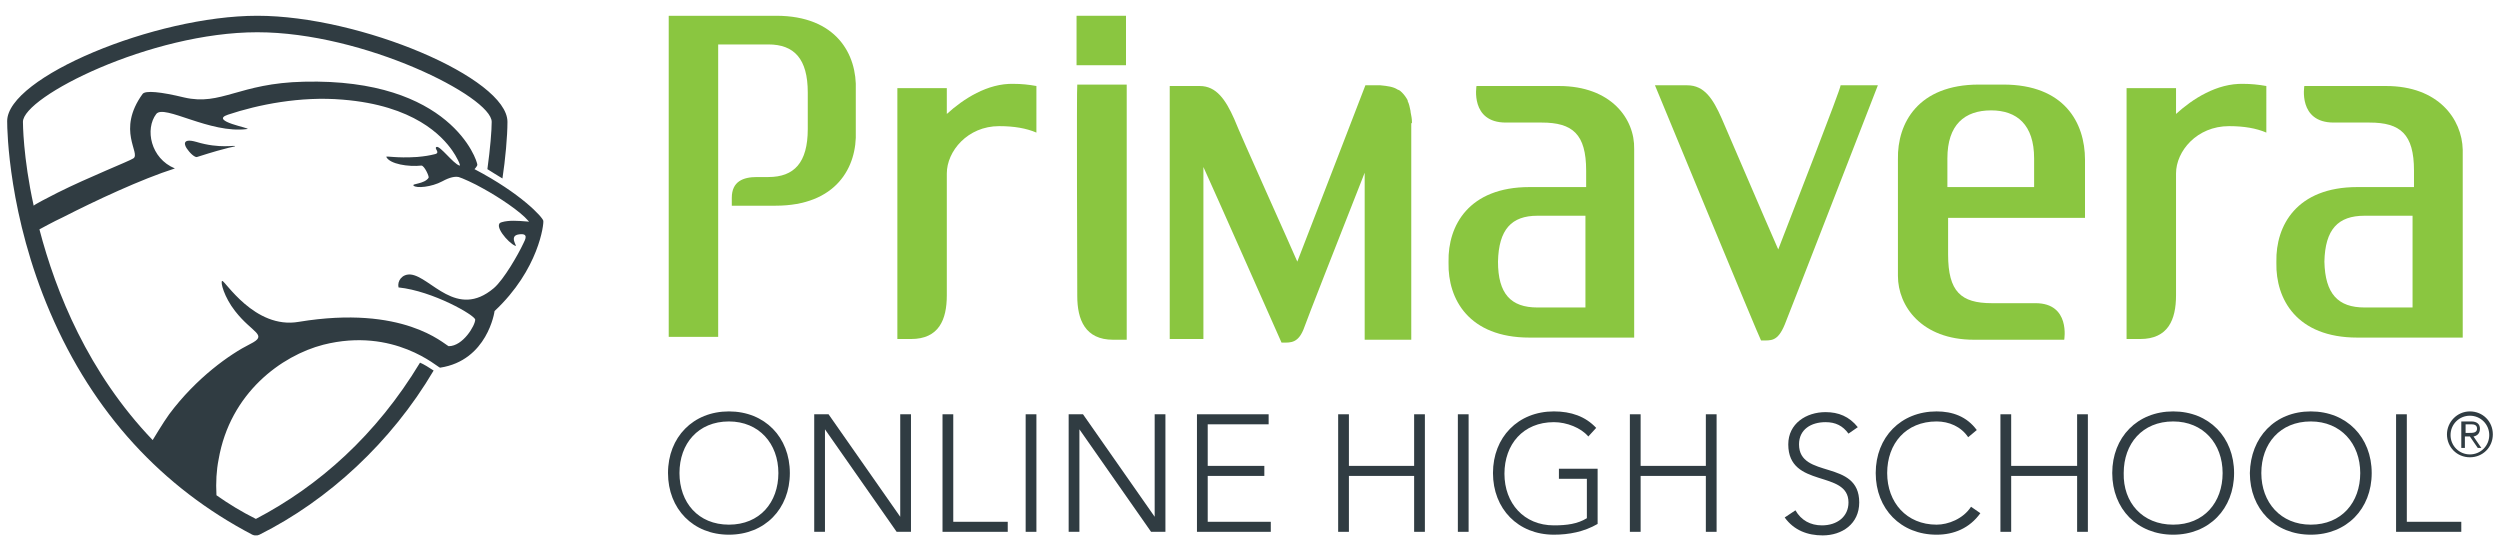 <?xml version="1.0" encoding="utf-8"?>
<!-- Generator: Adobe Illustrator 17.1.0, SVG Export Plug-In . SVG Version: 6.00 Build 0)  -->
<!DOCTYPE svg PUBLIC "-//W3C//DTD SVG 1.1//EN" "http://www.w3.org/Graphics/SVG/1.1/DTD/svg11.dtd">
<svg version="1.1" id="Layer_1" xmlns="http://www.w3.org/2000/svg" xmlns:xlink="http://www.w3.org/1999/xlink" x="0px" y="0px"
	 viewBox="0 0 348.8 76.9" enable-background="new 0 0 348.8 76.9" xml:space="preserve">
<g display="none">
	<g display="inline">
		<path fill="#303C42" d="M7,24.7c4.4-2.2,10-4.4,10.6-4.8c1.1-0.7-2.4-3.9,1.3-9c0.4-0.5,2.5-0.3,5.8,0.5c5.2,1.2,7.6-2,16.7-2.2
			c20.5-0.5,24.2,11,24.2,11.6c0,0.1-0.2,0.4-0.4,0.6c6.5,3.4,9.5,6.7,9.6,7.2c0.1,0.4-0.6,6.8-6.8,12.6c0,0.1-1,6.9-7.6,7.9
			c-0.3,0-6.4-5.7-16.3-3.2c-5.8,1.5-13,6.7-14.6,16c-0.3,1.5-0.4,3.2-0.3,5v0c1.7,1.2,3.5,2.3,5.5,3.3c8.8-4.6,16.8-11.7,22.9-21.8
			c0.5,0.2,1.3,0.7,1.9,1.1c-5.9,10-14.7,18.1-24.3,22.9c-0.2,0.1-0.3,0.1-0.5,0.1c-0.2,0-0.3,0-0.5-0.1C21.6,65.9,12,55.4,6,41.4
			C0.2,27.9,0,16,0,14.8C0,8.7,20.6,0,34.9,0c14.4,0,34.9,8.7,34.9,14.8c0,2-0.3,5.3-0.7,7.9c-0.8-0.5-1.5-0.9-2.1-1.3
			c0.4-2.9,0.6-5.4,0.6-6.6c0-3.5-17.8-12.5-32.7-12.5c-14.9,0-32.7,9-32.7,12.5c0,0.1,0,4.9,1.5,11.7C3.7,26.5,5.8,25.3,7,24.7z
			 M26.4,17.6c-2.1-0.6-1.7,0.5-1.2,1.1c0.5,0.7,1.1,1.1,1.3,1c4.7-1.5,5.2-1.4,5.3-1.5C31.8,18.1,29.7,18.6,26.4,17.6z M4.5,29.8
			c2.3,8.8,6.8,20,15.8,29.4c0,0,1.5-2.5,2.3-3.6c3.8-5.1,8.5-8.4,11.3-9.8c2.6-1.3,0.3-1.5-2.1-4.6c-1.5-1.9-2.1-4.1-1.8-4.2
			c0.3-0.2,4.5,6.8,10.7,5.7c14.6-2.4,20.2,3.1,20.9,3.4c2,0,3.7-2.9,3.7-3.7c0-0.6-5.9-4-10.7-4.5c-0.2-0.9,0.5-1.9,1.7-1.8
			c2.8,0.3,6.4,6.3,11.6,1.9c1.4-1.2,3.4-4.7,4.1-6.2c0.3-0.6,0.8-1.5-0.6-1.3c-1.5,0.2-0.1,1.8-0.5,1.6c-1-0.4-3.2-3-1.9-3.3
			c1-0.3,2.3-0.2,3.5-0.1c0.3,0,0.4,0.1,0.2-0.1c-1.1-1.3-4.1-3.3-6.3-4.5c-1.2-0.7-3-1.5-3.4-1.6c-0.5-0.1-1.2,0-2.3,0.6
			c-1.5,0.8-3.6,1-4,0.6c-0.3-0.3,1.5-0.2,2.1-1.1c0.1-0.2-0.6-1.7-1-1.7c-1.8,0.2-4.4-0.2-4.9-1.2c-0.1-0.2,1.3,0.2,4.3,0
			c1.1-0.1,1.7-0.2,2.5-0.4c0.8-0.2-0.2-0.8,0.2-1c0.5-0.2,2.3,2.3,3.2,2.6c0.3,0.1-0.5-1.4-1-2.1c-1.4-2-5.3-6.3-15.3-7.1
			c-5.9-0.5-11.8,0.7-16,2.1c-2.7,0.9,3.4,1.9,2.7,2c-5.2,0.7-11.6-3.5-12.7-2.1c-1.6,2.1-0.8,6.2,2.6,7.6
			c-4.5,1.5-10.9,4.5-15.4,6.7C6.5,28.8,4.5,29.8,4.5,29.8z"/>
	</g>
</g>
<g display="none">
	<g display="inline">
		<g>
			<path fill="#303C42" d="M102.7,55.3c5,0,8.5,3.6,8.5,8.6c0,5-3.5,8.6-8.5,8.6c-5,0-8.5-3.6-8.5-8.6
				C94.2,58.9,97.7,55.3,102.7,55.3z M102.7,71.1c4.3,0,6.9-3.1,6.9-7.2c0-4.1-2.7-7.2-6.9-7.2c-4.3,0-6.9,3.1-6.9,7.2
				C95.8,67.9,98.4,71.1,102.7,71.1z"/>
		</g>
		<g>
			<path fill="#303C42" d="M114.6,55.7h2l10,14.3h0V55.7h1.5V72h-2l-10-14.3h0V72h-1.5V55.7z"/>
		</g>
		<g>
			<path fill="#303C42" d="M132.5,55.7h1.5v15h7.6V72h-9.1V55.7z"/>
		</g>
		<g>
			<path fill="#303C42" d="M144.1,55.7h1.5V72h-1.5V55.7z"/>
		</g>
		<g>
			<path fill="#303C42" d="M150.1,55.7h2L162,70h0V55.7h1.5V72h-2l-10-14.3h0V72h-1.5V55.7z"/>
		</g>
		<g>
			<path fill="#303C42" d="M168,55.7h10v1.4h-8.5v5.8h7.9v1.4h-7.9v6.4h8.8V72H168V55.7z"/>
		</g>
		<g>
			<path fill="#303C42" d="M187.7,55.7h1.5v7.2h9.1v-7.2h1.5V72h-1.5v-7.8h-9.1V72h-1.5V55.7z"/>
		</g>
		<g>
			<path fill="#303C42" d="M204.4,55.7h1.5V72h-1.5V55.7z"/>
		</g>
		<g>
			<path fill="#303C42" d="M223.9,71c-1.9,1.1-4,1.5-6.1,1.5c-5,0-8.5-3.6-8.5-8.6c0-5,3.5-8.6,8.5-8.6c2.4,0,4.4,0.7,5.9,2.3
				l-1.1,1.2c-1-1.2-3-2-4.8-2c-4.3,0-6.9,3.1-6.9,7.2c0,4.1,2.7,7.2,6.9,7.2c1.8,0,3.3-0.2,4.6-1v-5.5h-3.9v-1.4h5.4V71z"/>
		</g>
		<g>
			<path fill="#303C42" d="M228.4,55.7h1.5v7.2h9.1v-7.2h1.5V72H239v-7.8h-9.1V72h-1.5V55.7z"/>
		</g>
		<g>
			<path fill="#303C42" d="M251.5,69c0.8,1.4,2.1,2.1,3.7,2.1c2.1,0,3.7-1.2,3.7-3.2c0-4.6-8.4-1.9-8.4-8.1c0-2.9,2.5-4.5,5.2-4.5
				c1.8,0,3.3,0.6,4.5,2.1l-1.3,0.9c-0.8-1.1-1.8-1.6-3.2-1.6c-2,0-3.7,1-3.7,3.1c0,4.9,8.4,2,8.4,8.1c0,3-2.4,4.6-5.1,4.6
				c-2.1,0-4-0.7-5.3-2.5L251.5,69z"/>
		</g>
		<g>
			<path fill="#303C42" d="M277.3,69.5c-1.5,2.1-3.7,3-6.1,3c-5,0-8.5-3.6-8.5-8.6c0-5,3.5-8.6,8.5-8.6c2.2,0,4.2,0.7,5.6,2.6
				l-1.2,1c-1-1.5-2.7-2.2-4.4-2.2c-4.3,0-6.9,3.1-6.9,7.2c0,4.1,2.7,7.2,6.9,7.2c1.6,0,3.7-0.8,4.8-2.5L277.3,69.5z"/>
		</g>
		<g>
			<path fill="#303C42" d="M280.1,55.7h1.5v7.2h9.2v-7.2h1.5V72h-1.5v-7.8h-9.2V72h-1.5V55.7z"/>
		</g>
		<g>
			<path fill="#303C42" d="M304.2,55.3c5,0,8.5,3.6,8.5,8.6c0,5-3.5,8.6-8.5,8.6c-5,0-8.5-3.6-8.5-8.6
				C295.7,58.9,299.2,55.3,304.2,55.3z M304.2,71.1c4.3,0,6.9-3.1,6.9-7.2c0-4.1-2.7-7.2-6.9-7.2c-4.3,0-6.9,3.1-6.9,7.2
				C297.2,67.9,299.9,71.1,304.2,71.1z"/>
		</g>
		<g>
			<path fill="#303C42" d="M323.4,55.3c5,0,8.5,3.6,8.5,8.6c0,5-3.5,8.6-8.5,8.6c-5,0-8.5-3.6-8.5-8.6
				C315,58.9,318.4,55.3,323.4,55.3z M323.4,71.1c4.3,0,6.9-3.1,6.9-7.2c0-4.1-2.7-7.2-6.9-7.2c-4.3,0-6.9,3.1-6.9,7.2
				C316.5,67.9,319.2,71.1,323.4,71.1z"/>
		</g>
		<g>
			<path fill="#303C42" d="M335.3,55.7h1.5v15h7.6V72h-9.1V55.7z"/>
		</g>
	</g>
	<g display="inline">
		<g>
			<path fill="#303C42" d="M345.6,55.3c1.8,0,3.2,1.4,3.2,3.2c0,1.8-1.4,3.2-3.2,3.2c-1.8,0-3.2-1.4-3.2-3.2
				C342.4,56.7,343.8,55.3,345.6,55.3z M345.6,61.2c1.5,0,2.7-1.2,2.7-2.7c0-1.5-1.2-2.7-2.7-2.7c-1.5,0-2.7,1.2-2.7,2.7
				C342.9,60,344.1,61.2,345.6,61.2z M344.9,60.3h-0.5v-3.7h1.4c0.8,0,1.2,0.4,1.2,1c0,0.7-0.4,1-0.9,1.1l1.1,1.6h-0.5l-1.1-1.6
				h-0.7V60.3z M344.9,58.3h0.6c0.5,0,1.1,0,1.1-0.6c0-0.5-0.4-0.6-0.8-0.6h-0.8V58.3z"/>
		</g>
	</g>
	<g display="inline">
		<path fill="#8AC640" d="M249.1,32.7c-1.9-4.3-7.1-16.5-7.9-18.3c-1.2-2.7-2.4-4.6-4.8-4.6h-4.5c0,0,14.7,35.6,14.8,35.6
			c1.4,0,2.3,0.2,3.3-2.2c0.5-1.2,10.7-27.5,13-33.4h-5.2C257.9,10,251.1,27.4,249.1,32.7z"/>
		<path fill="#8AC640" d="M151.3,39.1c0,3.3,1.1,6.1,5,6.1c0,0,1.9,0,1.9,0V9.6h-6.9C151.2,9.6,151.3,38,151.3,39.1z"/>
		<rect x="151.2" y="0" fill="#8AC640" width="6.9" height="6.9"/>
		<path fill="#8AC640" d="M280.5,9.6h-3.4c-8.5,0-11.4,5.4-11.3,10.4v16.3c0,4.2,3.3,8.9,10.6,8.9l12.6,0c0,0,0.9-5.1-4-5.1
			c-3.7,0-6.1,0-6.1,0c-4.3,0-6.1-1.6-6.1-6.8l0-5.1l19.1,0V20C291.9,15,289,9.6,280.5,9.6z M284.9,24h-12.2v-4
			c0-4.7,2.4-6.7,6.1-6.7c3.6,0,6,2,6,6.7V24z"/>
		<path fill="#8AC640" d="M133.1,13.7c0-0.9,0-3.6,0-3.6h-6.9v35c0,0,1.9,0,1.9,0c3.9,0,5-2.7,5-6.1c0-1.1,0-17,0-17
			c0-3.1,2.9-6.6,7.3-6.6c2.1,0,3.8,0.3,5.2,0.9V9.8c-1.1-0.2-2.1-0.3-3.2-0.3C138.8,9.5,135.4,11.6,133.1,13.7z"/>
		<path fill="#8AC640" d="M304.6,13.7c0-0.9,0-3.6,0-3.6h-6.9v35c0,0,1.8,0,1.9,0c3.9,0,5-2.7,5-6.1c0-1.1,0-17,0-17
			c0-3.1,2.9-6.6,7.4-6.6c2.1,0,3.8,0.3,5.2,0.9V9.8c-1.1-0.2-2.2-0.3-3.2-0.3C310.3,9.5,306.9,11.6,304.6,13.7z"/>
		<path fill="#8AC640" d="M198,14.9c0-0.5-0.1-1-0.2-1.5c0,0,0,0,0-0.1c-0.1-0.5-0.2-1-0.4-1.4c0,0,0,0,0-0.1
			c-0.2-0.4-0.5-0.8-0.8-1.1c0,0,0,0,0,0c-0.2-0.2-0.3-0.3-0.6-0.4c-0.6-0.4-1.4-0.5-2.4-0.6c0,0-0.1,0-0.1,0h-2
			c0,0-8.9,23.1-9.5,24.6c-0.8-1.9-7.9-17.6-8.8-19.9c-1.2-2.7-2.5-4.6-4.8-4.6h-4.2v0v35.3h4.2h0.5c0,0,0-21.2,0-24
			c1.2,2.6,10.9,24.5,10.9,24.5h0c0.1,0,0.1,0,0.2,0c0,0,0,0,0,0c1.1,0,2.2,0.1,3-2.2c0.3-0.9,4.7-12.1,8.4-21.5
			c0,6.1,0,23.3,0,23.3h6.5V15.8c0-0.3,0-0.5,0-0.8C198,15,198,15,198,14.9z"/>
		<path fill="#8AC640" d="M218.5,9.9l-11.5,0c0,0-0.9,5.1,4.1,5.1c3.8,0,5,0,5,0c4.3,0,6.2,1.6,6.2,6.7V24h-7.9
			c-8.5,0-11.4,5.4-11.3,10.4v0.2c-0.1,5,2.8,10.4,11.3,10.4H229V35l0,0l0-16.3C229.1,14.5,225.8,9.9,218.5,9.9z M222.2,32.4
			L222.2,32.4v8.3h-6.7c-3.7,0-5.5-1.9-5.5-6.4c0.1-4.5,1.9-6.4,5.5-6.4h6.7V32.4z"/>
		<path fill="#8AC640" d="M333.9,9.9l-11.4,0c0,0-0.9,5.1,4.1,5.1c3.7,0,5,0,5,0c4.3,0,6.2,1.6,6.2,6.7V24h-7.9
			c-8.5,0-11.4,5.4-11.3,10.4v0.2c-0.1,5,2.8,10.4,11.3,10.4h14.7V35l0,0V18.7C344.5,14.5,341.2,9.9,333.9,9.9z M337.6,32.4
			L337.6,32.4v8.3h-6.7c-3.7,0-5.5-1.9-5.6-6.4c0.1-4.5,1.9-6.4,5.6-6.4h6.7V32.4z"/>
		<path fill="#8AC640" d="M109.3,0.1h-8.1h-6.9c0,0,0,43.7,0,44.8l6.9,0V4.1c2.3,0,6.8,0,7,0c3.6,0,5.5,2,5.5,6.7v5.1
			c0,4.7-1.9,6.7-5.5,6.7c-0.2,0-1.1,0-1.6,0c-1.9,0-3.5,0.6-3.5,2.9c0,0,0,1.1,0,1.1h6.1c8.5,0,11.4-5.4,11.2-10.4v-5.7
			C120.6,5.5,117.7,0.1,109.3,0.1z"/>
	</g>
</g>
<g>
	<g>
		<g>
			<g>
				<path fill="#303C42" d="M101.7,57.4c5,0,8.5,3.6,8.5,8.6c0,5-3.5,8.6-8.5,8.6c-5,0-8.5-3.6-8.5-8.6
					C93.2,61,96.7,57.4,101.7,57.4z M101.7,73.2c4.3,0,6.9-3.1,6.9-7.2c0-4.1-2.7-7.2-6.9-7.2c-4.3,0-6.9,3.1-6.9,7.2
					C94.8,70.1,97.4,73.2,101.7,73.2z"/>
			</g>
			<g>
				<path fill="#303C42" d="M113.6,57.8h2l10,14.3h0V57.8h1.5v16.4h-2l-10-14.3h0v14.3h-1.5V57.8z"/>
			</g>
			<g>
				<path fill="#303C42" d="M131.5,57.8h1.5v15h7.6v1.4h-9.1V57.8z"/>
			</g>
			<g>
				<path fill="#303C42" d="M143.1,57.8h1.5v16.4h-1.5V57.8z"/>
			</g>
			<g>
				<path fill="#303C42" d="M149.1,57.8h2l10,14.3h0V57.8h1.5v16.4h-2l-10-14.3h0v14.3h-1.5V57.8z"/>
			</g>
			<g>
				<path fill="#303C42" d="M167,57.8h10v1.4h-8.5v5.8h7.9v1.4h-7.9v6.4h8.8v1.4H167V57.8z"/>
			</g>
			<g>
				<path fill="#303C42" d="M186.7,57.8h1.5v7.2h9.1v-7.2h1.5v16.4h-1.5v-7.8h-9.1v7.8h-1.5V57.8z"/>
			</g>
			<g>
				<path fill="#303C42" d="M203.4,57.8h1.5v16.4h-1.5V57.8z"/>
			</g>
			<g>
				<path fill="#303C42" d="M222.9,73.1c-1.9,1.1-4,1.5-6.1,1.5c-5,0-8.5-3.6-8.5-8.6c0-5,3.5-8.6,8.5-8.6c2.4,0,4.4,0.7,5.9,2.3
					l-1.1,1.2c-1-1.2-3-2-4.8-2c-4.3,0-6.9,3.1-6.9,7.2c0,4.1,2.7,7.2,6.9,7.2c1.8,0,3.3-0.2,4.6-1v-5.5h-3.9v-1.4h5.4V73.1z"/>
			</g>
			<g>
				<path fill="#303C42" d="M227.4,57.8h1.5v7.2h9.1v-7.2h1.5v16.4H238v-7.8h-9.1v7.8h-1.5V57.8z"/>
			</g>
			<g>
				<path fill="#303C42" d="M250.5,71.2c0.8,1.4,2.1,2.1,3.7,2.1c2.1,0,3.7-1.2,3.7-3.2c0-4.6-8.4-1.9-8.4-8.1
					c0-2.9,2.5-4.5,5.2-4.5c1.8,0,3.3,0.6,4.5,2.1l-1.3,0.9c-0.8-1.1-1.8-1.6-3.2-1.6c-2,0-3.7,1-3.7,3.1c0,4.9,8.4,2,8.4,8.1
					c0,3-2.4,4.6-5.1,4.6c-2.1,0-4-0.7-5.3-2.5L250.5,71.2z"/>
			</g>
			<g>
				<path fill="#303C42" d="M276.3,71.6c-1.5,2.1-3.7,3-6.1,3c-5,0-8.5-3.6-8.5-8.6c0-5,3.5-8.6,8.5-8.6c2.2,0,4.2,0.7,5.6,2.6
					l-1.2,1c-1-1.5-2.7-2.2-4.4-2.2c-4.3,0-6.9,3.1-6.9,7.2c0,4.1,2.7,7.2,6.9,7.2c1.6,0,3.7-0.8,4.8-2.5L276.3,71.6z"/>
			</g>
			<g>
				<path fill="#303C42" d="M279.1,57.8h1.5v7.2h9.2v-7.2h1.5v16.4h-1.5v-7.8h-9.2v7.8h-1.5V57.8z"/>
			</g>
			<g>
				<path fill="#303C42" d="M303.2,57.4c5,0,8.5,3.6,8.5,8.6c0,5-3.5,8.6-8.5,8.6c-5,0-8.5-3.6-8.5-8.6
					C294.7,61,298.2,57.4,303.2,57.4z M303.2,73.2c4.3,0,6.9-3.1,6.9-7.2c0-4.1-2.7-7.2-6.9-7.2c-4.3,0-6.9,3.1-6.9,7.2
					C296.2,70.1,298.9,73.2,303.2,73.2z"/>
			</g>
			<g>
				<path fill="#303C42" d="M322.4,57.4c5,0,8.5,3.6,8.5,8.6c0,5-3.5,8.6-8.5,8.6c-5,0-8.5-3.6-8.5-8.6
					C314,61,317.4,57.4,322.4,57.4z M322.4,73.2c4.3,0,6.9-3.1,6.9-7.2c0-4.1-2.7-7.2-6.9-7.2c-4.3,0-6.9,3.1-6.9,7.2
					C315.5,70.1,318.2,73.2,322.4,73.2z"/>
			</g>
			<g>
				<path fill="#303C42" d="M334.3,57.8h1.5v15h7.6v1.4h-9.1V57.8z"/>
			</g>
		</g>
		<g>
			<g>
				<path fill="#303C42" d="M344.6,57.4c1.8,0,3.2,1.4,3.2,3.2c0,1.8-1.4,3.2-3.2,3.2c-1.8,0-3.2-1.4-3.2-3.2
					C341.4,58.9,342.8,57.4,344.6,57.4z M344.6,63.4c1.5,0,2.7-1.2,2.7-2.7c0-1.5-1.2-2.7-2.7-2.7c-1.5,0-2.7,1.2-2.7,2.7
					C341.9,62.2,343.1,63.4,344.6,63.4z M343.9,62.5h-0.5v-3.7h1.4c0.8,0,1.2,0.4,1.2,1c0,0.7-0.4,1-0.9,1.1l1.1,1.6h-0.5l-1.1-1.6
					h-0.7V62.5z M343.9,60.4h0.6c0.5,0,1.1,0,1.1-0.6c0-0.5-0.4-0.6-0.8-0.6h-0.8V60.4z"/>
			</g>
		</g>
		<g>
			<path fill="#8AC640" d="M248.1,34.8c-1.9-4.3-7.1-16.5-7.9-18.3c-1.2-2.7-2.4-4.6-4.8-4.6h-4.5c0,0,14.7,35.6,14.8,35.6
				c1.4,0,2.3,0.2,3.3-2.2c0.5-1.2,10.7-27.5,13-33.4h-5.2C256.9,12.2,250.1,29.6,248.1,34.8z"/>
			<path fill="#8AC640" d="M150.3,41.3c0,3.3,1.1,6.1,5,6.1c0,0,1.9,0,1.9,0V11.8h-6.9C150.2,11.8,150.3,40.1,150.3,41.3z"/>
			<rect x="150.2" y="2.2" fill="#8AC640" width="6.9" height="6.9"/>
			<path fill="#8AC640" d="M279.5,11.8h-3.4c-8.5,0-11.4,5.4-11.3,10.4v16.3c0,4.2,3.3,8.9,10.6,8.9l12.6,0c0,0,0.9-5.1-4-5.1
				c-3.7,0-6.1,0-6.1,0c-4.3,0-6.1-1.6-6.1-6.8l0-5.1l19.1,0v-8.1C290.9,17.1,288,11.8,279.5,11.8z M283.9,26.1h-12.2v-4
				c0-4.7,2.4-6.7,6.1-6.7c3.6,0,6,2,6,6.7V26.1z"/>
			<path fill="#8AC640" d="M132.1,15.9c0-0.9,0-3.6,0-3.6h-6.9v35c0,0,1.9,0,1.9,0c3.9,0,5-2.7,5-6.1c0-1.1,0-17,0-17
				c0-3.1,2.9-6.6,7.3-6.6c2.1,0,3.8,0.3,5.2,0.9V12c-1.1-0.2-2.1-0.3-3.2-0.3C137.8,11.6,134.4,13.8,132.1,15.9z"/>
			<path fill="#8AC640" d="M303.6,15.9c0-0.9,0-3.6,0-3.6h-6.9v35c0,0,1.8,0,1.9,0c3.9,0,5-2.7,5-6.1c0-1.1,0-17,0-17
				c0-3.1,2.9-6.6,7.4-6.6c2.1,0,3.8,0.3,5.2,0.9V12c-1.1-0.2-2.2-0.3-3.2-0.3C309.3,11.6,305.9,13.8,303.6,15.9z"/>
			<path fill="#8AC640" d="M197,17.1c0-0.5-0.1-1-0.2-1.5c0,0,0,0,0-0.1c-0.1-0.5-0.2-1-0.4-1.4c0,0,0,0,0-0.1
				c-0.2-0.4-0.5-0.8-0.8-1.1c0,0,0,0,0,0c-0.2-0.2-0.3-0.3-0.6-0.4c-0.6-0.4-1.4-0.5-2.4-0.6c0,0-0.1,0-0.1,0h-2
				c0,0-8.9,23.1-9.5,24.6c-0.8-1.9-7.9-17.6-8.8-19.9c-1.2-2.7-2.5-4.6-4.8-4.6h-4.2v0v35.3h4.2h0.5c0,0,0-21.2,0-24
				c1.2,2.6,10.9,24.5,10.9,24.5h0c0.1,0,0.1,0,0.2,0c0,0,0,0,0,0c1.1,0,2.2,0.1,3-2.2c0.3-0.9,4.7-12.1,8.4-21.5
				c0,6.1,0,23.3,0,23.3h6.5V18c0-0.3,0-0.5,0-0.8C197,17.2,197,17.1,197,17.1z"/>
			<path fill="#8AC640" d="M217.5,12L206,12c0,0-0.9,5.1,4.1,5.1c3.8,0,5,0,5,0c4.3,0,6.2,1.6,6.2,6.7v2.3h-7.9
				c-8.5,0-11.4,5.4-11.3,10.4v0.2c-0.1,5,2.8,10.4,11.3,10.4H228v-10l0,0l0-16.3C228.1,16.6,224.8,12,217.5,12z M221.2,34.6
				L221.2,34.6v8.3h-6.7c-3.7,0-5.5-1.9-5.5-6.4c0.1-4.5,1.9-6.4,5.5-6.4h6.7V34.6z"/>
			<path fill="#8AC640" d="M332.9,12l-11.4,0c0,0-0.9,5.1,4.1,5.1c3.7,0,5,0,5,0c4.3,0,6.2,1.6,6.2,6.7v2.3h-7.9
				c-8.5,0-11.4,5.4-11.3,10.4v0.2c-0.1,5,2.8,10.4,11.3,10.4h14.7v-10l0,0V20.9C343.5,16.6,340.2,12,332.9,12z M336.6,34.6
				L336.6,34.6v8.3h-6.7c-3.7,0-5.5-1.9-5.6-6.4c0.1-4.5,1.9-6.4,5.6-6.4h6.7V34.6z"/>
			<path fill="#8AC640" d="M108.3,2.2h-8.1h-6.9c0,0,0,43.7,0,44.8l6.9,0V6.2c2.3,0,6.8,0,7,0c3.6,0,5.5,2,5.5,6.7V18
				c0,4.7-1.9,6.7-5.5,6.7c-0.2,0-1.1,0-1.6,0c-1.9,0-3.5,0.6-3.5,2.9c0,0,0,1.1,0,1.1h6.1c8.5,0,11.4-5.4,11.2-10.4v-5.7
				C119.6,7.6,116.7,2.2,108.3,2.2z"/>
		</g>
	</g>
	<g>
		<g>
			<path fill="#303C42" d="M8,26.9c4.4-2.2,10-4.4,10.6-4.8c1.1-0.7-2.4-3.9,1.3-9c0.4-0.5,2.5-0.3,5.8,0.5c5.2,1.2,7.6-2,16.7-2.2
				c20.5-0.5,24.2,11,24.2,11.6c0,0.1-0.2,0.4-0.4,0.6c6.5,3.4,9.5,6.7,9.6,7.2c0.1,0.4-0.6,6.8-6.8,12.6c0,0.1-1,6.9-7.6,7.9
				c-0.3,0-6.4-5.7-16.3-3.2c-5.8,1.5-13,6.7-14.6,16c-0.3,1.5-0.4,3.2-0.3,5v0c1.7,1.2,3.5,2.3,5.5,3.3
				c8.8-4.6,16.8-11.7,22.9-21.8c0.5,0.2,1.3,0.7,1.9,1.1c-5.9,10-14.7,18.1-24.3,22.9c-0.2,0.1-0.3,0.1-0.5,0.1
				c-0.2,0-0.3,0-0.5-0.1C22.6,68,13,57.6,7,43.6C1.2,30.1,1,18.2,1,16.9C1,10.8,21.6,2.2,35.9,2.2c14.4,0,34.9,8.7,34.9,14.8
				c0,2-0.3,5.3-0.7,7.9c-0.8-0.5-1.5-0.9-2.1-1.3c0.4-2.9,0.6-5.4,0.6-6.6c0-3.5-17.8-12.5-32.7-12.5c-14.9,0-32.7,9-32.7,12.5
				c0,0.1,0,4.9,1.5,11.7C4.7,28.6,6.8,27.5,8,26.9z M27.4,19.8c-2.1-0.6-1.7,0.5-1.2,1.1c0.5,0.7,1.1,1.1,1.3,1
				c4.7-1.5,5.2-1.4,5.3-1.5C32.8,20.2,30.7,20.8,27.4,19.8z M5.5,32c2.3,8.8,6.8,20,15.8,29.4c0,0,1.5-2.5,2.3-3.6
				c3.8-5.1,8.5-8.4,11.3-9.8c2.6-1.3,0.3-1.5-2.1-4.6c-1.5-1.9-2.1-4.1-1.8-4.2c0.3-0.2,4.5,6.8,10.7,5.7
				c14.6-2.4,20.2,3.1,20.9,3.4c2,0,3.7-2.9,3.7-3.7c0-0.6-5.9-4-10.7-4.5c-0.2-0.9,0.5-1.9,1.7-1.8c2.8,0.3,6.4,6.3,11.6,1.9
				c1.4-1.2,3.4-4.7,4.1-6.2c0.3-0.6,0.8-1.5-0.6-1.3c-1.5,0.2-0.1,1.8-0.5,1.6c-1-0.4-3.2-3-1.9-3.3c1-0.3,2.3-0.2,3.5-0.1
				c0.3,0,0.4,0.1,0.2-0.1c-1.1-1.3-4.1-3.3-6.3-4.5c-1.2-0.7-3-1.5-3.4-1.6c-0.5-0.1-1.2,0-2.3,0.6c-1.5,0.8-3.6,1-4,0.6
				c-0.3-0.3,1.5-0.2,2.1-1.1c0.1-0.2-0.6-1.7-1-1.7c-1.8,0.2-4.4-0.2-4.9-1.2c-0.1-0.2,1.3,0.2,4.3,0c1.1-0.1,1.7-0.2,2.5-0.4
				c0.8-0.2-0.2-0.8,0.2-1c0.5-0.2,2.3,2.3,3.2,2.6c0.3,0.1-0.5-1.4-1-2.1c-1.4-2-5.3-6.3-15.3-7.1c-5.9-0.5-11.8,0.7-16,2.1
				c-2.7,0.9,3.4,1.9,2.7,2c-5.2,0.7-11.6-3.5-12.7-2.1c-1.6,2.1-0.8,6.2,2.6,7.6C19.7,25,13.3,28,8.8,30.3C7.5,30.9,5.5,32,5.5,32z
				"/>
		</g>
	</g>
</g>
</svg>
